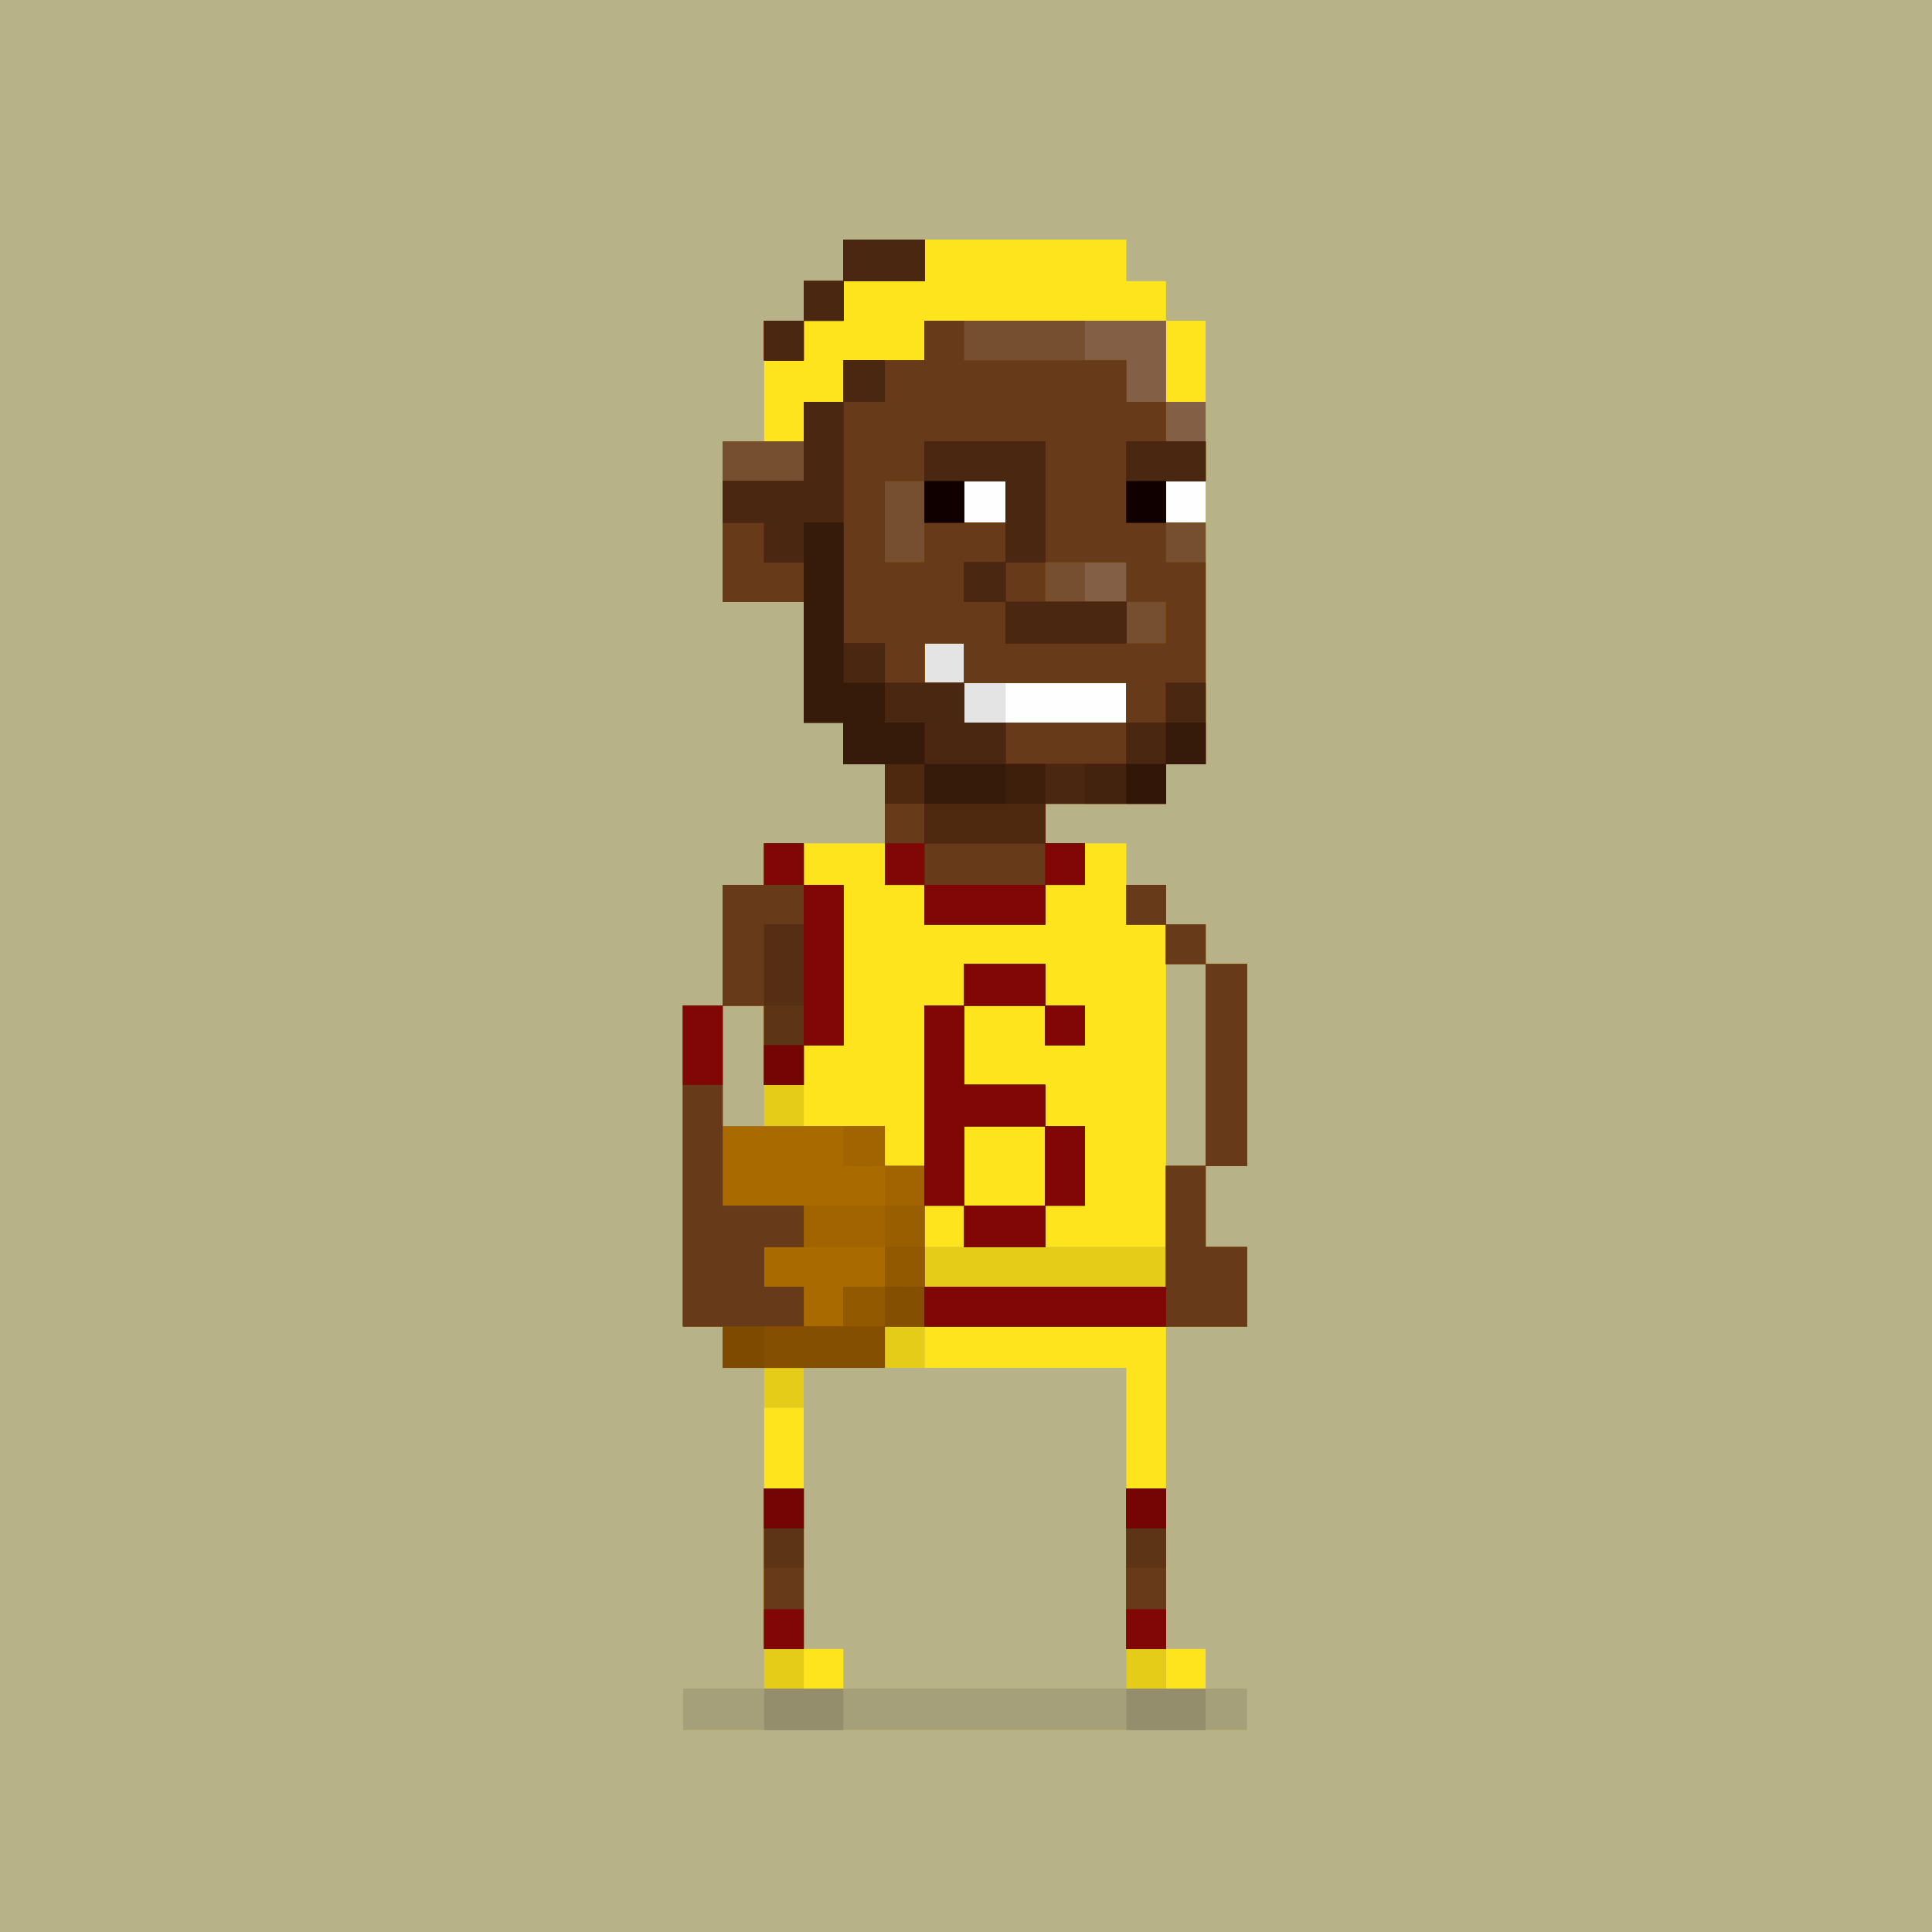 <?xml version="1.0" encoding="utf-8"?>
<!-- Generator: Adobe Illustrator 16.0.0, SVG Export Plug-In . SVG Version: 6.00 Build 0)  -->
<!DOCTYPE svg PUBLIC "-//W3C//DTD SVG 1.1//EN" "http://www.w3.org/Graphics/SVG/1.1/DTD/svg11.dtd">
<svg
    xmlns:dc="http://purl.org/dc/elements/1.1/"
    xmlns:cc="http://creativecommons.org/ns#"
    xmlns:rdf="http://www.w3.org/1999/02/22-rdf-syntax-ns#"
    xmlns:svg="http://www.w3.org/2000/svg"
    xmlns="http://www.w3.org/2000/svg"
    xmlns:xlink="http://www.w3.org/1999/xlink"
    xmlns:inkscape="http://www.inkscape.org/namespaces/inkscape"
    xmlns:sodipodi="http://sodipodi.sourceforge.net/DTD/sodipodi-0.dtd"
    xmlns:ns1="http://sozi.baierouge.fr"
    version="1.1"
    id="svg3108"
    x="0px"
    y="0px"
    width="1024px"
    height="1024px"
    viewBox="0 0 1024 1024"
    enable-background="new 0 0 1024 1024"
    xml:space="preserve"
  >
<rect x="0" y="0" width="1024" height="1024" fill="#808080" stroke="none"/>
<g
      id="g3118"
    >
	<path
        id="path3172"
        fill="#FEFEFE"
        d="M0,512V0h512h512v512v512H512H0V512z"
    />
	<path
        id="path3170"
        fill="#E5E4E4"
        d="M0,512V0h512h512v512v512H512H0V512z M597,372.5V362h-32h-32v10.5V383h32h32V372.5z M533,266   v-11h-11h-11v11v11h11h11V266z M639,266v-11h-10.5H618v11v11h10.5H639V266z"
    />
	<path
        id="path3168"
        fill="#FDE41D"
        d="M0,512V0h512h512v512v512H512H0V512z M597,372.5V362h-43h-43v-10.5V341h-10.5H490v10.5V362   h10.5H511v10.5V383h43h43V372.5z M533,266v-11h-11h-11v11v11h11h11V266z M639,266v-11h-10.5H618v11v11h10.5H639V266z"
    />
	<path
        id="path3166"
        fill="#B7B288"
        d="M0,512V0h512h512v512v512H512H0V512z M447,884.5V874h-10.5H426v10.5V895h10.5H447V884.5z    M639,884.5V874h-10.5H618v10.5V895h10.5H639V884.5z M426,767.5V746h-10.5H405v21.5V789h10.5H426V767.5z M618,746v-43h-64h-64v11   v11h53.5H597v32v32h10.5H618V746z M511,650v-11h21.5H554v11v11h32h32v-85.5V490h-10.5H597v-21.5V447h-11h-11v11v11h-10.5H554v10.5   V490h-32h-32v-10.5V469h-10.5H469v-11v-11h-21.5H426v11v11h10.5H447v42.5V554h-10.5H426v21.5V597h21.5H469v10.5V618h10.5H490v-42.5   V533h10.5H511v21v21h21.5H554v11v11h-21.5H511v21v21h-10.5H490v11v11h10.5H511V650z M554,618v-21h10.5H575v21v21h-10.5H554V618z    M554,543.5V533h-21.5H511v-11v-11h21.5H554v11v11h10.5H575v10.5V554h-10.5H554V543.5z M597,372.5V362h-43h-43v-10.5V341h-10.5H490   v10.5V362h10.5H511v10.5V383h43h43V372.5z M533,266v-11h-11h-11v11v11h11h11V266z M639,266v-11h-10.5H618v11v11h10.5H639V266z    M426,223.5V213h10.5H447v-11v-11h21.5H490v-10.5V170h64h64v21.5V213h10.5H639v-21.5V170h-10.5H618v-10.5V149h-10.5H597v-11v-11   h-53.5H490v11v11h-21.5H447v10.5V170h-10.5H426v10.5V191h-10.5H405v21.5V234h10.5H426V223.5z"
    />
	<path
        id="path3164"
        fill="#E4CC19"
        d="M362,906v-11h21.5H405v-53v-53h10.5H426v53v53h85.5H597v-53v-53h10.5H618v53v53h21.5H661v11   v11H511.5H362V906z M405,735.5V725h-11h-11v-11v-11h-10.5H362v-85v-85h10.5H383v-32v-32h11h11v-11v-11h10.5H426v11v11h10.5H447   v42.5V554h-10.5H426v21.5V597h21.5H469v10.5V618h10.5H490v-42.5V533h10.5H511v-11v-11h21.5H554v11v11h10.5H575v10.5V554h-10.5H554   v-10.5V533h-21.5H511v21v21h21.5H554v11v11h10.5H575v21v21h-10.5H554v11v11h32h32v-21.5V618h10.5H639v-53.5V511h-10.5H618v-10.5   V490h-10.5H597v-10.5V469h10.5H618v10.5V490h10.5H639v10.5V511h11h11v53.5V618h-11h-11v21.5V661h11h11v21v21h-85.5H490v11v11h-32   h-32v10.5V746h-10.5H405V735.5z M511,650v-11h21.5H554v-21v-21h-21.5H511v21v21h-10.5H490v11v11h10.5H511V650z M405,565v-32h-11   h-11v32v32h11h11V565z M490,479.5V469h-10.5H469v-32v-32h-11h-11v-11v-11h-10.5H426v-32v-32h-21.5H383v-42.5V234h21.5H426v-10.5   V213h10.5H447v-11v-11h21.5H490v-10.5V170h64h64v21.5V213h10.5H639v21v21h-10.5H618v11v11h10.5H639v64v64h-10.5H618v10.5V426h-32   h-32v10.5V447h10.5H575v11v11h-10.5H554v10.5V490h-32h-32V479.5z M597,372.5V362h-43h-43v-10.5V341h-10.5H490v10.5V362h10.5H511   v10.5V383h43h43V372.5z M533,266v-11h-11h-11v11v11h11h11V266z M405,180.5V170h10.5H426v-10.5V149h10.5H447v-11v-11h21.5H490v11v11   h-21.5H447v10.5V170h-10.5H426v10.5V191h-10.5H405V180.5z"
    />
	<path
        id="path3162"
        fill="#A59F7A"
        d="M362,906v-11h149.5H661v11v11H511.5H362V906z M405,831.5V789h10.5H426v42.5V874h-10.5H405   V831.5z M597,831.5V789h10.5H618v42.5V874h-10.5H597V831.5z M383,714v-11h-10.5H362v-85v-85h10.5H383v-32v-32h11h11v-11v-11h10.5   H426v11v11h10.5H447v42.5V554h-10.5H426v10.5V575h-10.5H405v-21v-21h-11h-11v32v32h43h43v10.5V618h10.5H490v-42.5V533h10.5H511v-11   v-11h21.5H554v11v11h10.5H575v10.5V554h-10.5H554v-10.5V533h-21.5H511v21v21h21.5H554v11v11h10.5H575v21v21h-10.5H554v11v11h-21.5   H511v-11v-11h-10.5H490v21.5V682h64h64v-32v-32h10.5H639v-53.5V511h-10.5H618v-10.5V490h-10.5H597v-10.5V469h10.5H618v10.5V490   h10.5H639v10.5V511h11h11v53.5V618h-11h-11v21.5V661h11h11v21v21h-96h-96v11v11h-43h-43V714z M554,618v-21h-21.5H511v21v21h21.5   H554V618z M490,479.5V469h-10.5H469v-32v-32h-11h-11v-11v-11h-10.5H426v-32v-32h-21.5H383v-42.5V234h21.5H426v-10.5V213h10.5H447   v-11v-11h21.5H490v-10.5V170h64h64v21.5V213h10.5H639v21v21h-10.5H618v11v11h10.5H639v64v64h-10.5H618v10.5V426h-32h-32v10.5V447   h10.5H575v11v11h-10.5H554v10.5V490h-32h-32V479.5z M597,372.5V362h-43h-43v-10.5V341h-10.5H490v10.5V362h10.5H511v10.5V383h43h43   V372.5z M533,266v-11h-11h-11v11v11h11h11V266z M405,180.5V170h10.5H426v-10.5V149h10.5H447v-11v-11h21.5H490v11v11h-21.5H447v10.5   V170h-10.5H426v10.5V191h-10.5H405V180.5z"
    />
	<path
        id="path3160"
        fill="#958E6D"
        d="M405,906v-11h21h21v11v11h-21h-21V906z M597,906v-11h21h21v11v11h-21h-21V906z M405,831.5   V789h10.5H426v42.5V874h-10.5H405V831.5z M597,831.5V789h10.5H618v42.5V874h-10.5H597V831.5z M383,714v-11h-10.5H362v-85v-85h10.5   H383v-32v-32h11h11v-11v-11h10.5H426v11v11h10.5H447v42.5V554h-10.5H426v10.5V575h-10.5H405v-21v-21h-11h-11v32v32h43h43v10.5V618   h10.5H490v-42.5V533h10.5H511v-11v-11h21.5H554v11v11h10.5H575v10.5V554h-10.5H554v-10.5V533h-21.5H511v21v21h21.5H554v11v11h10.5   H575v21v21h-10.5H554v11v11h-21.5H511v-11v-11h-10.5H490v21.5V682h64h64v-32v-32h10.5H639v-53.5V511h-10.5H618v-10.5V490h-10.5H597   v-10.5V469h10.5H618v10.5V490h10.5H639v10.5V511h11h11v53.5V618h-11h-11v21.5V661h11h11v21v21h-96h-96v11v11h-43h-43V714z M554,618   v-21h-21.5H511v21v21h21.5H554V618z M490,479.5V469h-10.5H469v-32v-32h-11h-11v-11v-11h-10.5H426v-32v-32h-21.5H383v-42.5V234h21.5   H426v-10.5V213h10.5H447v-11v-11h21.5H490v-10.5V170h64h64v21.5V213h10.5H639v21v21h-10.5H618v11v11h10.5H639v64v64h-10.5H618v10.5   V426h-32h-32v10.5V447h10.5H575v11v11h-10.5H554v10.5V490h-32h-32V479.5z M597,372.5V362h-43h-43v-10.5V341h-10.5H490v10.5V362   h10.5H511v10.5V383h43h43V372.5z M533,266v-11h-11h-11v11v11h11h11V266z M405,180.5V170h10.5H426v-10.5V149h10.5H447v-11v-11h21.5   H490v11v11h-21.5H447v10.5V170h-10.5H426v10.5V191h-10.5H405V180.5z"
    />
	<path
        id="path3158"
        fill="#835F45"
        d="M405,831.5V789h10.5H426v42.5V874h-10.5H405V831.5z M597,831.5V789h10.5H618v42.5V874h-10.5   H597V831.5z M383,714v-11h-10.5H362v-85v-85h10.5H383v-32v-32h11h11v-11v-11h10.5H426v11v11h10.5H447v42.5V554h-10.5H426v10.5V575   h-10.5H405v-21v-21h-11h-11v32v32h43h43v10.5V618h10.5H490v-42.5V533h10.5H511v-11v-11h21.5H554v11v11h10.5H575v10.5V554h-10.5H554   v-10.5V533h-21.5H511v21v21h21.5H554v11v11h10.5H575v21v21h-10.5H554v11v11h-21.5H511v-11v-11h-10.5H490v21.5V682h64h64v-32v-32   h10.5H639v-53.5V511h-10.5H618v-10.5V490h-10.5H597v-10.5V469h10.5H618v10.5V490h10.5H639v10.5V511h11h11v53.5V618h-11h-11v21.5   V661h11h11v21v21h-96h-96v11v11h-43h-43V714z M554,618v-21h-21.5H511v21v21h21.5H554V618z M490,479.5V469h-10.5H469v-32v-32h-11   h-11v-11v-11h-10.5H426v-32v-32h-21.5H383v-42.5V234h21.5H426v-10.5V213h10.5H447v-11v-11h21.5H490v-10.5V170h64h64v21.5V213h10.5   H639v21v21h-10.5H618v11v11h10.5H639v64v64h-10.5H618v10.5V426h-32h-32v10.5V447h10.5H575v11v11h-10.5H554v10.5V490h-32h-32V479.5z    M597,372.5V362h-43h-43v-10.5V341h-10.5H490v10.5V362h10.5H511v10.5V383h43h43V372.5z M533,266v-11h-11h-11v11v11h11h11V266z    M405,180.5V170h10.5H426v-10.5V149h10.5H447v-11v-11h21.5H490v11v11h-21.5H447v10.5V170h-10.5H426v10.5V191h-10.5H405V180.5z"
    />
	<path
        id="path3156"
        fill="#A96A00"
        d="M405,831.5V789h10.5H426v42.5V874h-10.5H405V831.5z M597,831.5V789h10.5H618v42.5V874h-10.5   H597V831.5z M383,714v-11h-10.5H362v-85v-85h10.5H383v-32v-32h11h11v-11v-11h10.5H426v11v11h10.5H447v42.5V554h-10.5H426v10.5V575   h-10.5H405v-21v-21h-11h-11v32v32h43h43v10.5V618h10.5H490v-42.5V533h10.5H511v-11v-11h21.5H554v11v11h10.5H575v10.5V554h-10.5H554   v-10.5V533h-21.5H511v21v21h21.5H554v11v11h10.5H575v21v21h-10.5H554v11v11h-21.5H511v-11v-11h-10.5H490v21.5V682h64h64v-32v-32   h10.5H639v-53.5V511h-10.5H618v-10.5V490h-10.5H597v-10.5V469h10.5H618v10.5V490h10.5H639v10.5V511h11h11v53.5V618h-11h-11v21.5   V661h11h11v21v21h-96h-96v11v11h-43h-43V714z M554,618v-21h-21.5H511v21v21h21.5H554V618z M490,479.5V469h-10.5H469v-32v-32h-11   h-11v-11v-11h-10.5H426v-32v-32h-21.5H383v-42.5V234h21.5H426v-10.5V213h10.5H447v-11v-11h21.5H490v-10.5V170h42.5H575v10.5V191h11   h11v11v11h10.5H618v10.5V234h10.5H639v10.5V255h-10.5H618v11v11h10.5H639v64v64h-10.5H618v10.5V426h-32h-32v10.5V447h10.5H575v11   v11h-10.5H554v10.5V490h-32h-32V479.5z M597,372.5V362h-43h-43v-10.5V341h-10.5H490v10.5V362h10.5H511v10.5V383h43h43V372.5z    M597,308.5V298h-11h-11v10.5V319h11h11V308.5z M533,266v-11h-11h-11v11v11h11h11V266z M405,180.5V170h10.5H426v-10.5V149h10.5H447   v-11v-11h21.5H490v11v11h-21.5H447v10.5V170h-10.5H426v10.5V191h-10.5H405V180.5z"
    />
	<path
        id="path3154"
        fill="#A16400"
        d="M405,831.5V789h10.5H426v42.5V874h-10.5H405V831.5z M597,831.5V789h10.5H618v42.5V874h-10.5   H597V831.5z M383,714v-11h-10.5H362v-85v-85h10.5H383v-32v-32h11h11v-11v-11h10.5H426v11v11h10.5H447v42.5V554h-10.5H426v10.5V575   h-10.5H405v-21v-21h-11h-11v53v53h43h43v-10.5V618h-11h-11v-10.5V597h11h11v10.5V618h10.5H490v-42.5V533h10.5H511v-11v-11h21.5H554   v11v11h10.5H575v10.5V554h-10.5H554v-10.5V533h-21.5H511v21v21h21.5H554v11v11h10.5H575v21v21h-10.5H554v11v11h-21.5H511v-11v-11   h-10.5H490v21.5V682h64h64v-32v-32h10.5H639v-53.5V511h-10.5H618v-10.5V490h-10.5H597v-10.5V469h10.5H618v10.5V490h10.5H639v10.5   V511h11h11v53.5V618h-11h-11v21.5V661h11h11v21v21h-96h-96v11v11h-43h-43V714z M447,692.5V682h11h11v-10.5V661h-32h-32v10.5V682   h10.5H426v10.5V703h10.5H447V692.5z M554,618v-21h-21.5H511v21v21h21.5H554V618z M490,479.5V469h-10.5H469v-32v-32h-11h-11v-11v-11   h-10.5H426v-32v-32h-21.5H383v-42.5V234h21.5H426v-10.5V213h10.5H447v-11v-11h21.5H490v-10.5V170h42.5H575v10.5V191h11h11v11v11   h10.5H618v10.5V234h10.5H639v10.5V255h-10.5H618v11v11h10.5H639v64v64h-10.5H618v10.5V426h-32h-32v10.5V447h10.5H575v11v11h-10.5   H554v10.5V490h-32h-32V479.5z M597,372.5V362h-43h-43v-10.5V341h-10.5H490v10.5V362h10.5H511v10.5V383h43h43V372.5z M597,308.5V298   h-11h-11v10.5V319h11h11V308.5z M533,266v-11h-11h-11v11v11h11h11V266z M405,180.5V170h10.5H426v-10.5V149h10.5H447v-11v-11h21.5   H490v11v11h-21.5H447v10.5V170h-10.5H426v10.5V191h-10.5H405V180.5z"
    />
	<path
        id="path3152"
        fill="#995E00"
        d="M405,831.5V789h10.5H426v42.5V874h-10.5H405V831.5z M597,831.5V789h10.5H618v42.5V874h-10.5   H597V831.5z M383,714v-11h-10.5H362v-85v-85h10.5H383v-32v-32h11h11v-11v-11h10.5H426v11v11h10.5H447v42.5V554h-10.5H426v10.5V575   h-10.5H405v-21v-21h-11h-11v53v53h21.5H426v11v11h-10.5H405v10.5V682h10.5H426v10.5V703h10.5H447v-10.5V682h11h11v-21.5V639h10.5   H490v-53v-53h10.5H511v-11v-11h21.5H554v11v11h10.5H575v10.5V554h-10.5H554v-10.5V533h-21.5H511v21v21h21.5H554v11v11h10.5H575v21   v21h-10.5H554v11v11h-21.5H511v-11v-11h-10.5H490v21.5V682h64h64v-32v-32h10.5H639v-53.5V511h-10.5H618v-10.5V490h-10.5H597v-10.5   V469h10.5H618v10.5V490h10.5H639v10.5V511h11h11v53.5V618h-11h-11v21.5V661h11h11v21v21h-96h-96v11v11h-43h-43V714z M554,618v-21   h-21.5H511v21v21h21.5H554V618z M490,479.5V469h-10.5H469v-32v-32h-11h-11v-11v-11h-10.5H426v-32v-32h-21.5H383v-42.5V234h21.5H426   v-10.5V213h10.5H447v-11v-11h21.5H490v-10.5V170h42.5H575v10.5V191h11h11v11v11h10.5H618v10.5V234h10.5H639v10.5V255h-10.5H618v11   v11h10.5H639v64v64h-10.5H618v10.5V426h-32h-32v10.5V447h10.5H575v11v11h-10.5H554v10.5V490h-32h-32V479.5z M597,372.5V362h-43h-43   v-10.5V341h-10.5H490v10.5V362h10.5H511v10.5V383h43h43V372.5z M597,308.5V298h-11h-11v10.5V319h11h11V308.5z M533,266v-11h-11h-11   v11v11h11h11V266z M405,180.5V170h10.5H426v-10.5V149h10.5H447v-11v-11h21.5H490v11v11h-21.5H447v10.5V170h-10.5H426v10.5V191   h-10.5H405V180.5z"
    />
	<path
        id="path3150"
        fill="#764E30"
        d="M405,831.5V789h10.5H426v42.5V874h-10.5H405V831.5z M597,831.5V789h10.5H618v42.5V874h-10.5   H597V831.5z M383,714v-11h-10.5H362v-85v-85h10.5H383v-32v-32h11h11v-11v-11h10.5H426v11v11h10.5H447v42.5V554h-10.5H426v10.5V575   h-10.5H405v-21v-21h-11h-11v53v53h21.5H426v11v11h-10.5H405v10.5V682h10.5H426v10.5V703h10.5H447v-10.5V682h11h11v-10.5V661h10.5   H490v10.5V682h64h64v-32v-32h10.5H639v-53.5V511h-10.5H618v-10.5V490h-10.5H597v-10.5V469h10.5H618v10.5V490h10.5H639v10.5V511h11   h11v53.5V618h-11h-11v21.5V661h11h11v21v21h-96h-96v11v11h-43h-43V714z M511,650v-11h-10.5H490v-53v-53h10.5H511v-11v-11h21.5H554   v11v11h10.5H575v10.5V554h-10.5H554v-10.5V533h-21.5H511v21v21h21.5H554v11v11h10.5H575v21v21h-10.5H554v11v11h-21.5H511V650z    M554,618v-21h-21.5H511v21v21h21.5H554V618z M490,479.5V469h-10.5H469v-32v-32h-11h-11v-11v-11h-10.5H426v-32v-32h-21.5H383v-42.5   V234h21.5H426v-10.5V213h10.5H447v-11v-11h21.5H490v-10.5V170h42.5H575v10.5V191h11h11v11v11h10.5H618v10.5V234h10.5H639v10.5V255   h-10.5H618v11v11h10.5H639v64v64h-10.5H618v10.5V426h-32h-32v10.5V447h10.5H575v11v11h-10.5H554v10.5V490h-32h-32V479.5z    M597,372.5V362h-43h-43v-10.5V341h-10.5H490v10.5V362h10.5H511v10.5V383h43h43V372.5z M597,308.5V298h-11h-11v10.5V319h11h11   V308.5z M533,266v-11h-11h-11v11v11h11h11V266z M405,180.5V170h10.5H426v-10.5V149h10.5H447v-11v-11h21.5H490v11v11h-21.5H447v10.5   V170h-10.5H426v10.5V191h-10.5H405V180.5z"
    />
	<path
        id="path3148"
        fill="#925900"
        d="M405,831.5V789h10.5H426v42.5V874h-10.5H405V831.5z M597,831.5V789h10.5H618v42.5V874h-10.5   H597V831.5z M383,714v-11h-10.5H362v-85v-85h10.5H383v-32v-32h11h11v-11v-11h10.5H426v11v11h10.5H447v42.5V554h-10.5H426v10.5V575   h-10.5H405v-21v-21h-11h-11v53v53h21.5H426v11v11h-10.5H405v10.5V682h10.5H426v10.5V703h10.5H447v-10.5V682h11h11v-10.5V661h10.5   H490v10.5V682h64h64v-32v-32h10.5H639v-53.5V511h-10.5H618v-10.5V490h-10.5H597v-10.5V469h10.5H618v10.5V490h10.5H639v10.5V511h11   h11v53.5V618h-11h-11v21.5V661h11h11v21v21h-96h-96v11v11h-43h-43V714z M511,650v-11h-10.5H490v-53v-53h10.5H511v-11v-11h21.5H554   v11v11h10.5H575v10.5V554h-10.5H554v-10.5V533h-21.5H511v21v21h21.5H554v11v11h10.5H575v21v21h-10.5H554v11v11h-21.5H511V650z    M554,618v-21h-21.5H511v21v21h21.5H554V618z M490,479.5V469h-10.5H469v-32v-32h-11h-11v-11v-11h-10.5H426v-32v-32h-21.5H383v-32   v-32h21.5H426v-21v-21h10.5H447v-11v-11h21.5H490v-10.5V170h10.5H511v10.5V191h43h43v11v11h10.5H618v10.5V234h10.5H639v10.5V255   h-10.5H618v21.5V298h10.5H639v53.5V405h-10.5H618v10.5V426h-32h-32v10.5V447h10.5H575v11v11h-10.5H554v10.5V490h-32h-32V479.5z    M597,372.5V362h-43h-43v-10.5V341h-10.5H490v10.5V362h10.5H511v10.5V383h43h43V372.5z M618,330v-11h-10.5H597v-10.5V298h-21.5H554   v10.5V319h21.5H597v11v11h10.5H618V330z M490,276.5V255h-10.5H469v21.5V298h10.5H490V276.5z M533,266v-11h-11h-11v11v11h11h11V266z    M405,180.5V170h10.5H426v-10.5V149h10.5H447v-11v-11h21.5H490v11v11h-21.5H447v10.5V170h-10.5H426v10.5V191h-10.5H405V180.5z"
    />
	<path
        id="path3146"
        fill="#844F00"
        d="M405,831.5V789h10.5H426v42.5V874h-10.5H405V831.5z M597,831.5V789h10.5H618v42.5V874h-10.5   H597V831.5z M383,714v-11h-10.5H362v-85v-85h10.5H383v-32v-32h11h11v-11v-11h10.5H426v11v11h10.5H447v42.5V554h-10.5H426v10.5V575   h-10.5H405v-21v-21h-11h-11v53v53h21.5H426v11v11h-10.5H405v10.5V682h10.5H426v10.5V703h21.5H469v-10.5V682h74.5H618v-32v-32h10.5   H639v-53.5V511h-10.5H618v-10.5V490h-10.5H597v-10.5V469h10.5H618v10.5V490h10.5H639v10.5V511h11h11v53.5V618h-11h-11v21.5V661h11   h11v21v21h-96h-96v11v11h-43h-43V714z M511,650v-11h-10.5H490v-53v-53h10.5H511v-11v-11h21.5H554v11v11h10.5H575v10.5V554h-10.5   H554v-10.5V533h-21.5H511v21v21h21.5H554v11v11h10.5H575v21v21h-10.5H554v11v11h-21.5H511V650z M554,618v-21h-21.5H511v21v21h21.5   H554V618z M490,479.5V469h-10.5H469v-32v-32h-11h-11v-11v-11h-10.5H426v-32v-32h-21.5H383v-32v-32h21.5H426v-21v-21h10.5H447v-11   v-11h21.5H490v-10.5V170h10.5H511v10.5V191h43h43v11v11h10.5H618v10.5V234h10.5H639v10.5V255h-10.5H618v21.5V298h10.5H639v53.5V405   h-10.5H618v10.5V426h-32h-32v10.5V447h10.5H575v11v11h-10.5H554v10.5V490h-32h-32V479.5z M597,372.5V362h-43h-43v-10.5V341h-10.5   H490v10.5V362h10.5H511v10.5V383h43h43V372.5z M618,330v-11h-10.5H597v-10.5V298h-21.5H554v10.5V319h21.5H597v11v11h10.5H618V330z    M490,276.5V255h-10.5H469v21.5V298h10.5H490V276.5z M533,266v-11h-11h-11v11v11h11h11V266z M405,180.5V170h10.5H426v-10.5V149   h10.5H447v-11v-11h21.5H490v11v11h-21.5H447v10.5V170h-10.5H426v10.5V191h-10.5H405V180.5z"
    />
	<path
        id="path3144"
        fill="#7E4A00"
        d="M405,831.5V789h10.5H426v42.5V874h-10.5H405V831.5z M597,831.5V789h10.5H618v42.5V874h-10.5   H597V831.5z M383,714v-11h-10.5H362v-85v-85h10.5H383v-32v-32h11h11v-11v-11h10.5H426v11v11h10.5H447v42.5V554h-10.5H426v10.5V575   h-10.5H405v-21v-21h-11h-11v53v53h21.5H426v11v11h-10.5H405v10.5V682h10.5H426v10.5V703h-10.5H405v11v11h-11h-11V714z M490,692.5   V682h64h64v-32v-32h10.5H639v-53.5V511h-10.5H618v-10.5V490h-10.5H597v-10.5V469h10.5H618v10.5V490h10.5H639v10.5V511h11h11v53.5   V618h-11h-11v21.5V661h11h11v21v21h-85.5H490V692.5z M511,650v-11h-10.5H490v-53v-53h10.5H511v-11v-11h21.5H554v11v11h10.5H575   v10.5V554h-10.5H554v-10.5V533h-21.5H511v21v21h21.5H554v11v11h10.5H575v21v21h-10.5H554v11v11h-21.5H511V650z M554,618v-21h-21.5   H511v21v21h21.5H554V618z M490,479.5V469h-10.5H469v-32v-32h-11h-11v-11v-11h-10.5H426v-32v-32h-21.5H383v-32v-32h21.5H426v-21v-21   h10.5H447v-11v-11h21.5H490v-10.5V170h10.5H511v10.5V191h43h43v11v11h10.5H618v10.5V234h10.5H639v10.5V255h-10.5H618v21.5V298h10.5   H639v53.5V405h-10.5H618v10.5V426h-32h-32v10.5V447h10.5H575v11v11h-10.5H554v10.5V490h-32h-32V479.5z M597,372.5V362h-43h-43   v-10.5V341h-10.5H490v10.5V362h10.5H511v10.5V383h43h43V372.5z M618,330v-11h-10.5H597v-10.5V298h-21.5H554v10.5V319h21.5H597v11   v11h10.5H618V330z M490,276.5V255h-10.5H469v21.5V298h10.5H490V276.5z M533,266v-11h-11h-11v11v11h11h11V266z M405,180.5V170h10.5   H426v-10.5V149h10.5H447v-11v-11h21.5H490v11v11h-21.5H447v10.5V170h-10.5H426v10.5V191h-10.5H405V180.5z"
    />
	<path
        id="path3142"
        fill="#673B19"
        d="M405,831.5V789h10.5H426v42.5V874h-10.5H405V831.5z M597,831.5V789h10.5H618v42.5V874h-10.5   H597V831.5z M362,618v-85h10.5H383v-32v-32h11h11v-11v-11h10.5H426v11v11h10.5H447v42.5V554h-10.5H426v10.5V575h-10.5H405v-21v-21   h-11h-11v53v53h21.5H426v11v11h-10.5H405v10.5V682h10.5H426v10.5V703h-32h-32V618z M490,692.5V682h64h64v-32v-32h10.5H639v-53.5   V511h-10.5H618v-10.5V490h-10.5H597v-10.5V469h10.5H618v10.5V490h10.5H639v10.5V511h11h11v53.5V618h-11h-11v21.5V661h11h11v21v21   h-85.5H490V692.5z M511,650v-11h-10.5H490v-53v-53h10.5H511v-11v-11h21.5H554v11v11h10.5H575v10.5V554h-10.5H554v-10.5V533h-21.5   H511v21v21h21.5H554v11v11h10.5H575v21v21h-10.5H554v11v11h-21.5H511V650z M554,618v-21h-21.5H511v21v21h21.5H554V618z M490,479.5   V469h-10.5H469v-32v-32h-11h-11v-11v-11h-10.5H426v-32v-32h-21.5H383v-32v-32h21.5H426v-21v-21h10.5H447v-11v-11h21.5H490v-10.5   V170h10.5H511v10.5V191h43h43v11v11h10.5H618v10.5V234h10.5H639v10.5V255h-10.5H618v21.5V298h10.5H639v53.5V405h-10.5H618v10.5V426   h-32h-32v10.5V447h10.5H575v11v11h-10.5H554v10.5V490h-32h-32V479.5z M597,372.5V362h-43h-43v-10.5V341h-10.5H490v10.5V362h10.5   H511v10.5V383h43h43V372.5z M618,330v-11h-10.5H597v-10.5V298h-21.5H554v10.5V319h21.5H597v11v11h10.5H618V330z M490,276.5V255   h-10.5H469v21.5V298h10.5H490V276.5z M533,266v-11h-11h-11v11v11h11h11V266z M405,180.5V170h10.5H426v-10.5V149h10.5H447v-11v-11   h21.5H490v11v11h-21.5H447v10.5V170h-10.5H426v10.5V191h-10.5H405V180.5z"
    />
	<path
        id="path3140"
        fill="#5E3416"
        d="M405,863.5V853h10.5H426v10.5V874h-10.5H405V863.5z M597,863.5V853h10.5H618v10.5V874h-10.5   H597V863.5z M405,810v-21h10.5H426v21v21h-10.5H405V810z M597,810v-21h10.5H618v21v21h-10.5H597V810z M490,692.5V682h64h64v10.5   V703h-64h-64V692.5z M511,650v-11h-10.5H490v-53v-53h10.5H511v-11v-11h21.5H554v11v11h10.5H575v10.5V554h-10.5H554v-10.5V533h-21.5   H511v21v21h21.5H554v11v11h10.5H575v21v21h-10.5H554v11v11h-21.5H511V650z M554,618v-21h-21.5H511v21v21h21.5H554V618z M362,554   v-21h10.5H383v21v21h-10.5H362V554z M405,532.5V490h10.5H426v-10.5V469h-10.5H405v-11v-11h10.5H426v11v11h10.5H447v42.5V554h-10.5   H426v10.5V575h-10.5H405V532.5z M490,479.5V469h-10.5H469v-11v-11h10.5H490v-10.5V426h-10.5H469v-10.5V405h-11h-11v-11v-11h-10.5   H426v-42.5V298h-10.5H405v-10.5V277h-11h-11v-11v-11h21.5H426v-21v-21h10.5H447v-11v-11h11h11v11v11h-11h-11v64v64h11h11v10.5V362   h21h21v10.5V383h11h11v11v11h32h32v-11v-11h10.5H618v-10.5V362h10.5H639v21.5V405h-10.5H618v10.5V426h-32h-32v10.5V447h10.5H575v11   v11h-10.5H554v10.5V490h-32h-32V479.5z M554,458v-11h-32h-32v11v11h32h32V458z M533,330v-11h-11h-11v-10.5V298h11h11v-21.5V255h-11   h-11v11v11h-10.5H490v-21.5V234h32h32v32v32h-10.5H533v10.5V319h32h32v11v11h-32h-32V330z M597,255.5V234h21h21v10.5V255h-10.5H618   v11v11h-10.5H597V255.5z M405,180.5V170h10.5H426v-10.5V149h10.5H447v-11v-11h21.5H490v11v11h-21.5H447v10.5V170h-10.5H426v10.5   V191h-10.5H405V180.5z"
    />
	<path
        id="path3138"
        fill="#562E13"
        d="M405,863.5V853h10.5H426v10.5V874h-10.5H405V863.5z M597,863.5V853h10.5H618v10.5V874h-10.5   H597V863.5z M405,799.5V789h10.5H426v10.5V810h-10.5H405V799.5z M597,799.5V789h10.5H618v10.5V810h-10.5H597V799.5z M490,692.5V682   h64h64v10.5V703h-64h-64V692.5z M511,650v-11h-10.5H490v-53v-53h10.5H511v-11v-11h21.5H554v11v11h10.5H575v10.5V554h-10.5H554   v-10.5V533h-21.5H511v21v21h21.5H554v11v11h10.5H575v21v21h-10.5H554v11v11h-21.5H511V650z M554,618v-21h-21.5H511v21v21h21.5H554   V618z M362,554v-21h10.5H383v21v21h-10.5H362V554z M405,564.5V554h10.5H426v-10.5V533h-10.5H405v-21.5V490h10.5H426v-10.5V469   h-10.5H405v-11v-11h10.5H426v11v11h10.5H447v42.5V554h-10.5H426v10.5V575h-10.5H405V564.5z M490,479.5V469h-10.5H469v-11v-11h10.5   H490v-10.5V426h-10.5H469v-10.5V405h-11h-11v-11v-11h-10.5H426v-42.5V298h-10.5H405v-10.5V277h-11h-11v-11v-11h21.5H426v-21v-21   h10.5H447v-11v-11h11h11v11v11h-11h-11v64v64h11h11v10.5V362h21h21v10.5V383h11h11v11v11h32h32v-11v-11h10.5H618v-10.5V362h10.5   H639v21.5V405h-10.5H618v10.5V426h-32h-32v10.5V447h10.5H575v11v11h-10.5H554v10.5V490h-32h-32V479.5z M554,458v-11h-32h-32v11v11   h32h32V458z M533,330v-11h-11h-11v-10.5V298h11h11v-21.5V255h-11h-11v11v11h-10.5H490v-21.5V234h32h32v32v32h-10.5H533v10.5V319h32   h32v11v11h-32h-32V330z M597,255.5V234h21h21v10.5V255h-10.5H618v11v11h-10.5H597V255.5z M405,180.5V170h10.5H426v-10.5V149h10.5   H447v-11v-11h21.5H490v11v11h-21.5H447v10.5V170h-10.5H426v10.5V191h-10.5H405V180.5z"
    />
	<path
        id="path3136"
        fill="#810606"
        d="M405,863.5V853h10.5H426v10.5V874h-10.5H405V863.5z M597,863.5V853h10.5H618v10.5V874h-10.5   H597V863.5z M405,799.5V789h10.5H426v10.5V810h-10.5H405V799.5z M597,799.5V789h10.5H618v10.5V810h-10.5H597V799.5z M490,692.5V682   h64h64v10.5V703h-64h-64V692.5z M511,650v-11h-10.5H490v-53v-53h10.5H511v-11v-11h21.5H554v11v11h10.5H575v10.5V554h-10.5H554   v-10.5V533h-21.5H511v21v21h21.5H554v11v11h10.5H575v21v21h-10.5H554v11v11h-21.5H511V650z M554,618v-21h-21.5H511v21v21h21.5H554   V618z M362,554v-21h10.5H383v21v21h-10.5H362V554z M405,564.5V554h10.5H426v-42.5V469h-10.5H405v-11v-11h10.5H426v11v11h10.5H447   v42.5V554h-10.5H426v10.5V575h-10.5H405V564.5z M490,479.5V469h-10.5H469v-11v-11h10.5H490v-10.5V426h-10.5H469v-10.5V405h-11h-11   v-11v-11h-10.5H426v-42.5V298h-10.5H405v-10.5V277h-11h-11v-11v-11h21.5H426v-21v-21h10.5H447v-11v-11h11h11v11v11h-11h-11v64v64   h11h11v10.5V362h21h21v10.5V383h11h11v11v11h32h32v-11v-11h10.5H618v-10.5V362h10.5H639v21.5V405h-10.5H618v10.5V426h-32h-32v10.5   V447h10.5H575v11v11h-10.5H554v10.5V490h-32h-32V479.5z M554,458v-11h-32h-32v11v11h32h32V458z M533,330v-11h-11h-11v-10.5V298h11   h11v-21.5V255h-11h-11v11v11h-10.5H490v-21.5V234h32h32v32v32h-10.5H533v10.5V319h32h32v11v11h-32h-32V330z M597,255.5V234h21h21   v10.5V255h-10.5H618v11v11h-10.5H597V255.5z M405,180.5V170h10.5H426v-10.5V149h10.5H447v-11v-11h21.5H490v11v11h-21.5H447v10.5   V170h-10.5H426v10.5V191h-10.5H405V180.5z"
    />
	<path
        id="path3134"
        fill="#4E2910"
        d="M405,799.5V789h10.5H426v10.5V810h-10.5H405V799.5z M597,799.5V789h10.5H618v10.5V810h-10.5   H597V799.5z M405,564.5V554h10.5H426v10.5V575h-10.5H405V564.5z M490,436.5V426h-10.5H469v-10.5V405h-11h-11v-11v-11h-10.5H426   v-42.5V298h-10.5H405v-10.5V277h-11h-11v-11v-11h21.5H426v-21v-21h10.5H447v-11v-11h11h11v11v11h-11h-11v64v64h11h11v10.5V362h21   h21v10.5V383h11h11v11v11h32h32v-11v-11h10.5H618v-10.5V362h10.5H639v21.5V405h-10.5H618v10.5V426h-32h-32v10.5V447h-32h-32V436.5z    M533,330v-11h-11h-11v-10.5V298h11h11v-21.5V255h-11h-11v11v11h-10.5H490v-21.5V234h32h32v32v32h-10.5H533v10.5V319h32h32v11v11   h-32h-32V330z M597,255.5V234h21h21v10.5V255h-10.5H618v11v11h-10.5H597V255.5z M405,180.5V170h10.5H426v-10.5V149h10.5H447v-11   v-11h21.5H490v11v11h-21.5H447v10.5V170h-10.5H426v10.5V191h-10.5H405V180.5z"
    />
	<path
        id="path3132"
        fill="#4A2710"
        d="M405,799.5V789h10.5H426v10.5V810h-10.5H405V799.5z M597,799.5V789h10.5H618v10.5V810h-10.5   H597V799.5z M405,564.5V554h10.5H426v10.5V575h-10.5H405V564.5z M490,415.5V405h-21.5H447v-11v-11h-10.5H426v-42.5V298h-10.5H405   v-10.5V277h-11h-11v-11v-11h21.5H426v-21v-21h10.5H447v-11v-11h11h11v11v11h-11h-11v64v64h11h11v10.5V362h21h21v10.5V383h11h11v11   v11h32h32v-11v-11h10.5H618v-10.5V362h10.5H639v21.5V405h-10.5H618v10.5V426h-64h-64V415.5z M533,330v-11h-11h-11v-10.5V298h11h11   v-21.5V255h-11h-11v11v11h-10.5H490v-21.5V234h32h32v32v32h-10.5H533v10.5V319h32h32v11v11h-32h-32V330z M597,255.5V234h21h21v10.5   V255h-10.5H618v11v11h-10.5H597V255.5z M405,180.5V170h10.5H426v-10.5V149h10.5H447v-11v-11h21.5H490v11v11h-21.5H447v10.5V170   h-10.5H426v10.5V191h-10.5H405V180.5z"
    />
	<path
        id="path3130"
        fill="#750505"
        d="M405,799.5V789h10.5H426v10.5V810h-10.5H405V799.5z M597,799.5V789h10.5H618v10.5V810h-10.5   H597V799.5z M405,564.5V554h10.5H426v10.5V575h-10.5H405V564.5z M490,415.5V405h-21.5H447v-11v-11h-10.5H426v-53v-53h10.5H447v42.5   V362h11h11v10.5V383h10.5H490v11v11h32h32v10.5V426h-32h-32V415.5z M575,415.5V405h21.5H618v-11v-11h10.5H639v11v11h-10.5H618v10.5   V426h-21.5H575V415.5z M490,266v-11h10.5H511v11v11h-10.5H490V266z M597,266v-11h10.5H618v11v11h-10.5H597V266z"
    />
	<path
        id="path3128"
        fill="#44230E"
        d="M490,415.5V405h-21.5H447v-11v-11h-10.5H426v-53v-53h10.5H447v42.5V362h11h11v10.5V383h10.5   H490v11v11h32h32v10.5V426h-32h-32V415.5z M575,415.5V405h21.5H618v-11v-11h10.5H639v11v11h-10.5H618v10.5V426h-21.5H575V415.5z    M490,266v-11h10.5H511v11v11h-10.5H490V266z M597,266v-11h10.5H618v11v11h-10.5H597V266z"
    />
	<path
        id="path3126"
        fill="#3E1F0C"
        d="M490,415.5V405h-21.5H447v-11v-11h-10.5H426v-53v-53h10.5H447v42.5V362h11h11v10.5V383h10.5   H490v11v11h32h32v10.5V426h-32h-32V415.5z M597,415.5V405h10.5H618v-11v-11h10.5H639v11v11h-10.5H618v10.5V426h-10.5H597V415.5z    M490,266v-11h10.5H511v11v11h-10.5H490V266z M597,266v-11h10.5H618v11v11h-10.5H597V266z"
    />
	<path
        id="path3124"
        fill="#361A0A"
        d="M490,415.5V405h-21.5H447v-11v-11h-10.5H426v-53v-53h10.5H447v42.5V362h11h11v10.5V383h10.5   H490v11v11h21.5H533v10.5V426h-21.5H490V415.5z M597,415.5V405h10.5H618v-11v-11h10.5H639v11v11h-10.5H618v10.5V426h-10.5H597   V415.5z M490,266v-11h10.5H511v11v11h-10.5H490V266z M597,266v-11h10.5H618v11v11h-10.5H597V266z"
    />
	<path
        id="path3122"
        fill="#321708"
        d="M597,415.5V405h10.5H618v10.5V426h-10.5H597V415.5z M490,266v-11h10.5H511v11v11h-10.5H490   V266z M597,266v-11h10.5H618v11v11h-10.5H597V266z"
    />
	<path
        id="path3120"
        fill="#100000"
        d="M490,266v-11h10.5H511v11v11h-10.5H490V266z M597,266v-11h10.5H618v11v11h-10.5H597V266z"
    />
</g
  >
</svg
>
